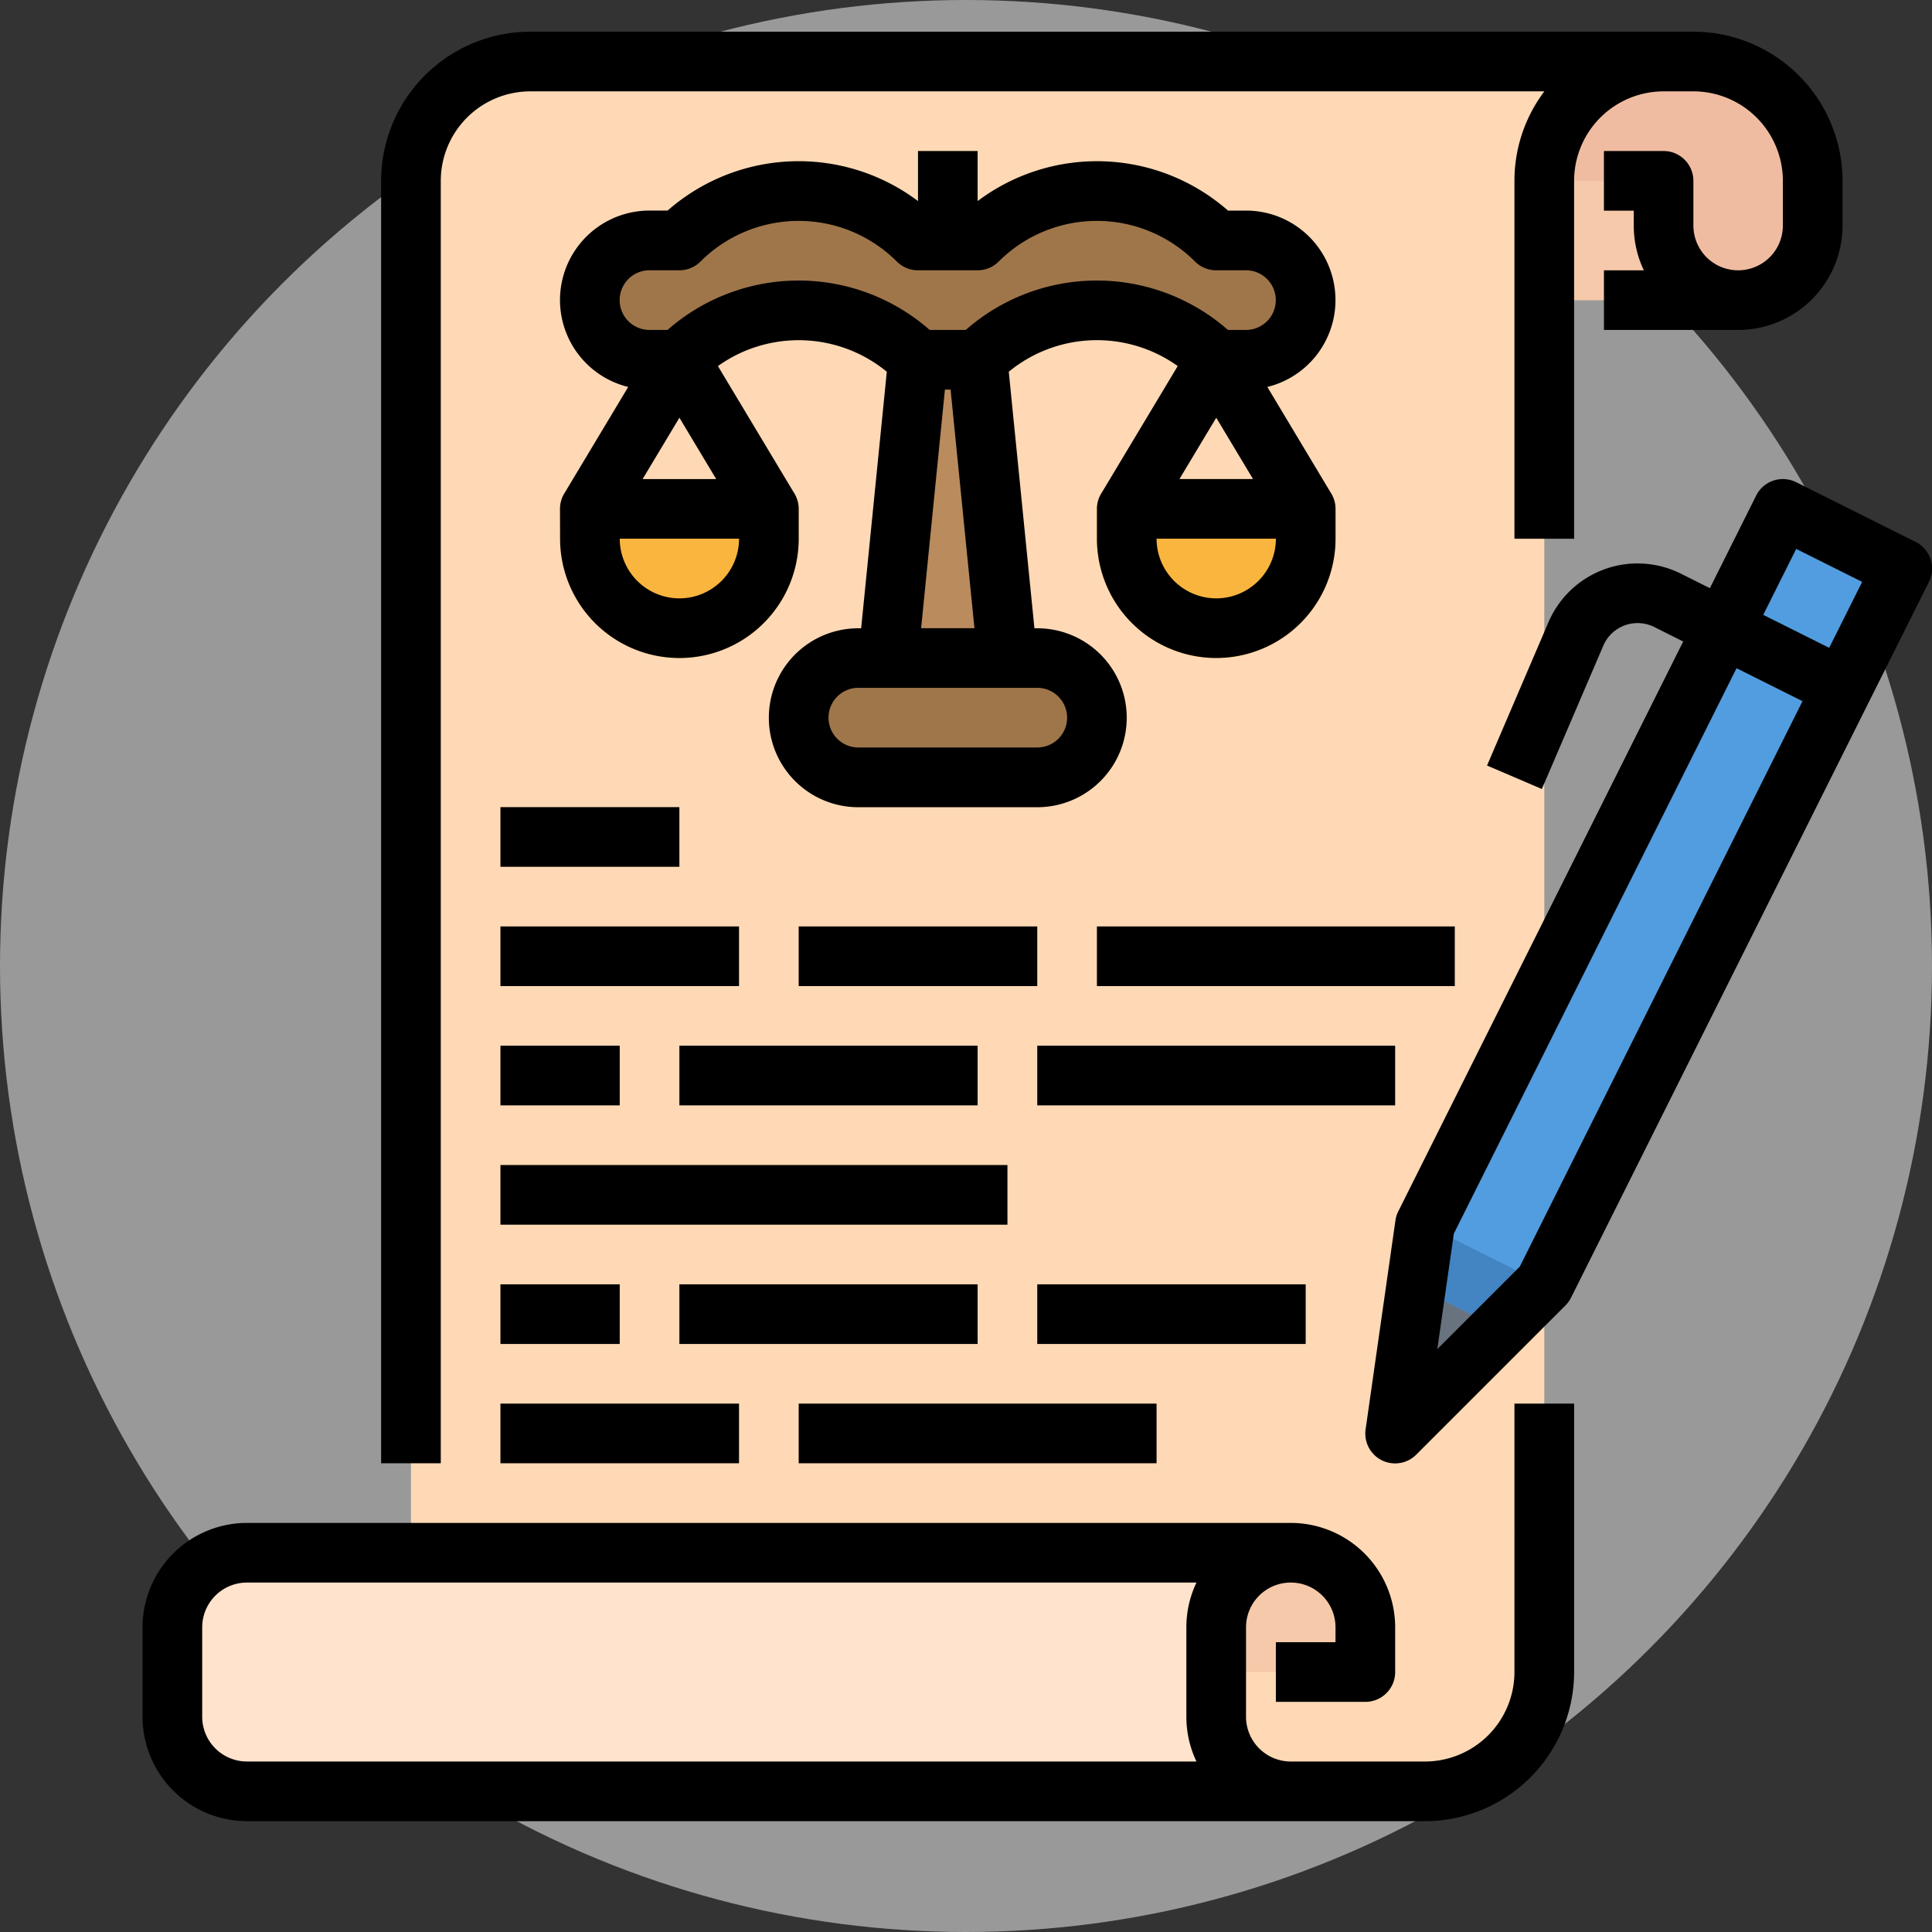 <svg xmlns="http://www.w3.org/2000/svg" width="122" height="122" viewBox="0 0 122 122"><rect x="0" y="0" width="122" height="122" fill="#333333" stroke="none"/><g transform="translate(-444 9859)"><circle cx="61" cy="61" r="61" transform="translate(444 -9859)" fill="#fff" opacity="0.5"/><g transform="translate(437.001 -9872.998)"><path d="M379.775,39.066a4.708,4.708,0,0,0,4.708-4.708V31.533A7.533,7.533,0,0,0,376.95,24H360V39.066Z" transform="translate(-263.018 -6.117)" fill="#f0bca1"/><path d="M152.032,133.232H88V31.533A7.533,7.533,0,0,1,95.533,24H167.1a7.533,7.533,0,0,0-7.533,7.533V125.7A7.533,7.533,0,0,1,152.032,133.232Z" transform="translate(-55.05 -6.117)" fill="#ffd9b5"/><path d="M308.708,424a4.708,4.708,0,0,1,4.708,4.708v2.825H304V424Z" transform="translate(-220.201 -311.951)" fill="#f5c9aa"/><path d="M89.916,434.358a4.708,4.708,0,0,0,4.708,4.708H28.708A4.708,4.708,0,0,1,24,434.358v-5.65A4.708,4.708,0,0,1,28.708,424H94.624a4.708,4.708,0,0,0-4.708,4.708Z" transform="translate(-6.117 -311.951)" fill="#ffe3cd"/><path d="M392,56h7.533v2.825a4.708,4.708,0,0,0,4.708,4.708H392Z" transform="translate(-287.485 -30.583)" fill="#f5c9aa"/><path d="M223.533,122.833H216L217.883,104h3.767Z" transform="translate(-152.917 -67.284)" fill="#ba8b5d"/><path d="M135.533,147.3A7.542,7.542,0,0,1,128,139.767v-1.883A1.883,1.883,0,0,1,129.883,136h11.3a1.883,1.883,0,0,1,1.883,1.883v1.883A7.542,7.542,0,0,1,135.533,147.3Z" transform="translate(-85.634 -91.75)" fill="#fab53f"/><path d="M279.533,147.3A7.542,7.542,0,0,1,272,139.767v-1.883A1.883,1.883,0,0,1,273.883,136h11.3a1.883,1.883,0,0,1,1.883,1.883v1.883A7.542,7.542,0,0,1,279.533,147.3Z" transform="translate(-195.734 -91.75)" fill="#fab53f"/><rect width="19" height="8" rx="4" transform="translate(56.999 55.999)" fill="#9f764a"/><path d="M181.2,65.632a3.767,3.767,0,0,0-3.767-3.767h-1.883a10.654,10.654,0,0,0-15.066,0h-3.767a10.654,10.654,0,0,0-15.066,0h-1.883a3.767,3.767,0,1,0,0,7.533h1.883a10.654,10.654,0,0,1,15.066,0h3.767a10.654,10.654,0,0,1,15.066,0h1.883A3.767,3.767,0,0,0,181.2,65.632Z" transform="translate(-91.75 -32.682)" fill="#9f764a"/><path d="M384.016,147.767l-2.924,5.848-1.686,3.371-17.99,35.981L352,202.382l1.321-9.252.563-3.931,17.99-35.983,1.686-3.369L376.483,144Z" transform="translate(-256.901 -97.867)" fill="#529ddf"/><path d="M365.706,339.767l-2.808,2.809-5.287-2.644.563-3.931Z" transform="translate(-261.191 -244.668)" fill="#4384c3"/><path d="M358.608,355.344,352,361.952l1.321-9.252Z" transform="translate(-256.901 -257.436)" fill="#68737f"/><path d="M378.741,139.964l-7.533-3.767a1.883,1.883,0,0,0-2.527.842l-2.924,5.849-1.829-.915a6.121,6.121,0,0,0-8.363,3.063l-3.88,9.052,3.462,1.484,3.88-9.053a2.354,2.354,0,0,1,3.216-1.178l1.829.915-17.991,35.982a1.887,1.887,0,0,0-.18.576L344.018,196a1.883,1.883,0,0,0,3.2,1.6l9.417-9.417a1.887,1.887,0,0,0,.353-.489l22.6-45.2a1.883,1.883,0,0,0-.842-2.527Zm-24.99,45.768-5.205,5.205,1.041-7.287,17.854-35.708,4.164,2.082Zm19.539-39.077-4.164-2.082,2.082-4.164,4.164,2.082Z" transform="translate(-250.784 -91.749)"/><path d="M83.767,25.417a5.656,5.656,0,0,1,5.65-5.65h64.037a9.369,9.369,0,0,0-1.888,5.65v22.6h3.767v-22.6a5.656,5.656,0,0,1,5.65-5.65h1.883a5.656,5.656,0,0,1,5.65,5.65v2.825a2.825,2.825,0,1,1-5.65,0V25.417a1.883,1.883,0,0,0-1.883-1.883h-3.767V27.3H159.1v.942a6.552,6.552,0,0,0,.637,2.825h-2.52v3.767h8.475a6.6,6.6,0,0,0,6.592-6.592V25.417A9.427,9.427,0,0,0,162.866,16H89.417A9.427,9.427,0,0,0,80,25.417V106.4h3.767Z" transform="translate(-48.934)"/><path d="M102.632,400.95a5.656,5.656,0,0,1-5.65,5.65H88.507a2.828,2.828,0,0,1-2.825-2.825v-5.65a2.825,2.825,0,1,1,5.65,0v.942H87.566v3.767h5.65A1.883,1.883,0,0,0,95.1,400.95v-2.825a6.6,6.6,0,0,0-6.592-6.592H22.592A6.6,6.6,0,0,0,16,398.125v5.65a6.6,6.6,0,0,0,6.592,6.592H96.982a9.427,9.427,0,0,0,9.417-9.417V384h-3.767Zm-20.08,5.65H22.592a2.828,2.828,0,0,1-2.825-2.825v-5.65a2.828,2.828,0,0,1,2.825-2.825H82.552a6.552,6.552,0,0,0-.637,2.825v5.65a6.551,6.551,0,0,0,.637,2.825Z" transform="translate(0 -281.368)"/><path d="M128,72.483a7.533,7.533,0,1,0,15.066,0V70.6a1.872,1.872,0,0,0-.27-.968h0l-4.83-8.05a8.771,8.771,0,0,1,10.664.357l-1.62,16.2h-.179a5.65,5.65,0,0,0,0,11.3h11.3a5.65,5.65,0,1,0,0-11.3h-.179l-1.62-16.2A8.771,8.771,0,0,1,167,61.581l-4.83,8.05h0a1.872,1.872,0,0,0-.27.968v1.883a7.533,7.533,0,1,0,15.066,0V70.6a1.872,1.872,0,0,0-.27-.968h0L172.66,62.9a5.65,5.65,0,0,0-1.345-11.137h-1.139a12.537,12.537,0,0,0-15.811-.6V48H150.6v3.162a12.537,12.537,0,0,0-15.811.6h-1.139A5.65,5.65,0,0,0,132.3,62.9l-4.036,6.727h0a1.872,1.872,0,0,0-.27.968Zm7.533,3.767a3.771,3.771,0,0,1-3.767-3.767H139.3A3.771,3.771,0,0,1,135.532,76.25Zm2.324-7.533h-4.647l2.324-3.873Zm22.159,15.066a1.885,1.885,0,0,1-1.883,1.883h-11.3a1.883,1.883,0,0,1,0-3.767h11.3A1.885,1.885,0,0,1,160.015,83.783Zm-9.219-5.65L152.3,63.066h.358l1.507,15.066Zm20.959-9.417h-4.647l2.324-3.873Zm-2.324,7.533a3.771,3.771,0,0,1-3.767-3.767H173.2A3.771,3.771,0,0,1,169.431,76.25ZM133.649,55.533h1.883a1.884,1.884,0,0,0,1.332-.552,8.77,8.77,0,0,1,12.4,0,1.884,1.884,0,0,0,1.332.552h3.767a1.883,1.883,0,0,0,1.332-.552,8.77,8.77,0,0,1,12.4,0,1.883,1.883,0,0,0,1.332.552h1.883a1.883,1.883,0,0,1,0,3.767h-1.139a12.54,12.54,0,0,0-16.555,0h-2.278a12.54,12.54,0,0,0-16.555,0h-1.139a1.883,1.883,0,1,1,0-3.767Z" transform="translate(-85.632 -24.467)"/><path d="M112,224h11.3v3.767H112Z" transform="translate(-73.4 -159.034)"/><path d="M112,256h15.066v3.767H112Z" transform="translate(-73.4 -183.501)"/><path d="M192,256h15.066v3.767H192Z" transform="translate(-134.567 -183.501)"/><path d="M272,256h22.6v3.767H272Z" transform="translate(-195.734 -183.501)"/><path d="M112,384h15.066v3.767H112Z" transform="translate(-73.4 -281.368)"/><path d="M192,384h22.6v3.767H192Z" transform="translate(-134.567 -281.368)"/><path d="M112,288h7.533v3.767H112Z" transform="translate(-73.4 -207.968)"/><path d="M160,288h18.833v3.767H160Z" transform="translate(-110.1 -207.968)"/><path d="M256,288h22.6v3.767H256Z" transform="translate(-183.501 -207.968)"/><path d="M112,352h7.533v3.767H112Z" transform="translate(-73.4 -256.901)"/><path d="M160,352h18.833v3.767H160Z" transform="translate(-110.1 -256.901)"/><path d="M256,352h16.95v3.767H256Z" transform="translate(-183.501 -256.901)"/><path d="M112,320h32.016v3.767H112Z" transform="translate(-73.4 -232.434)"/></g></g></svg>